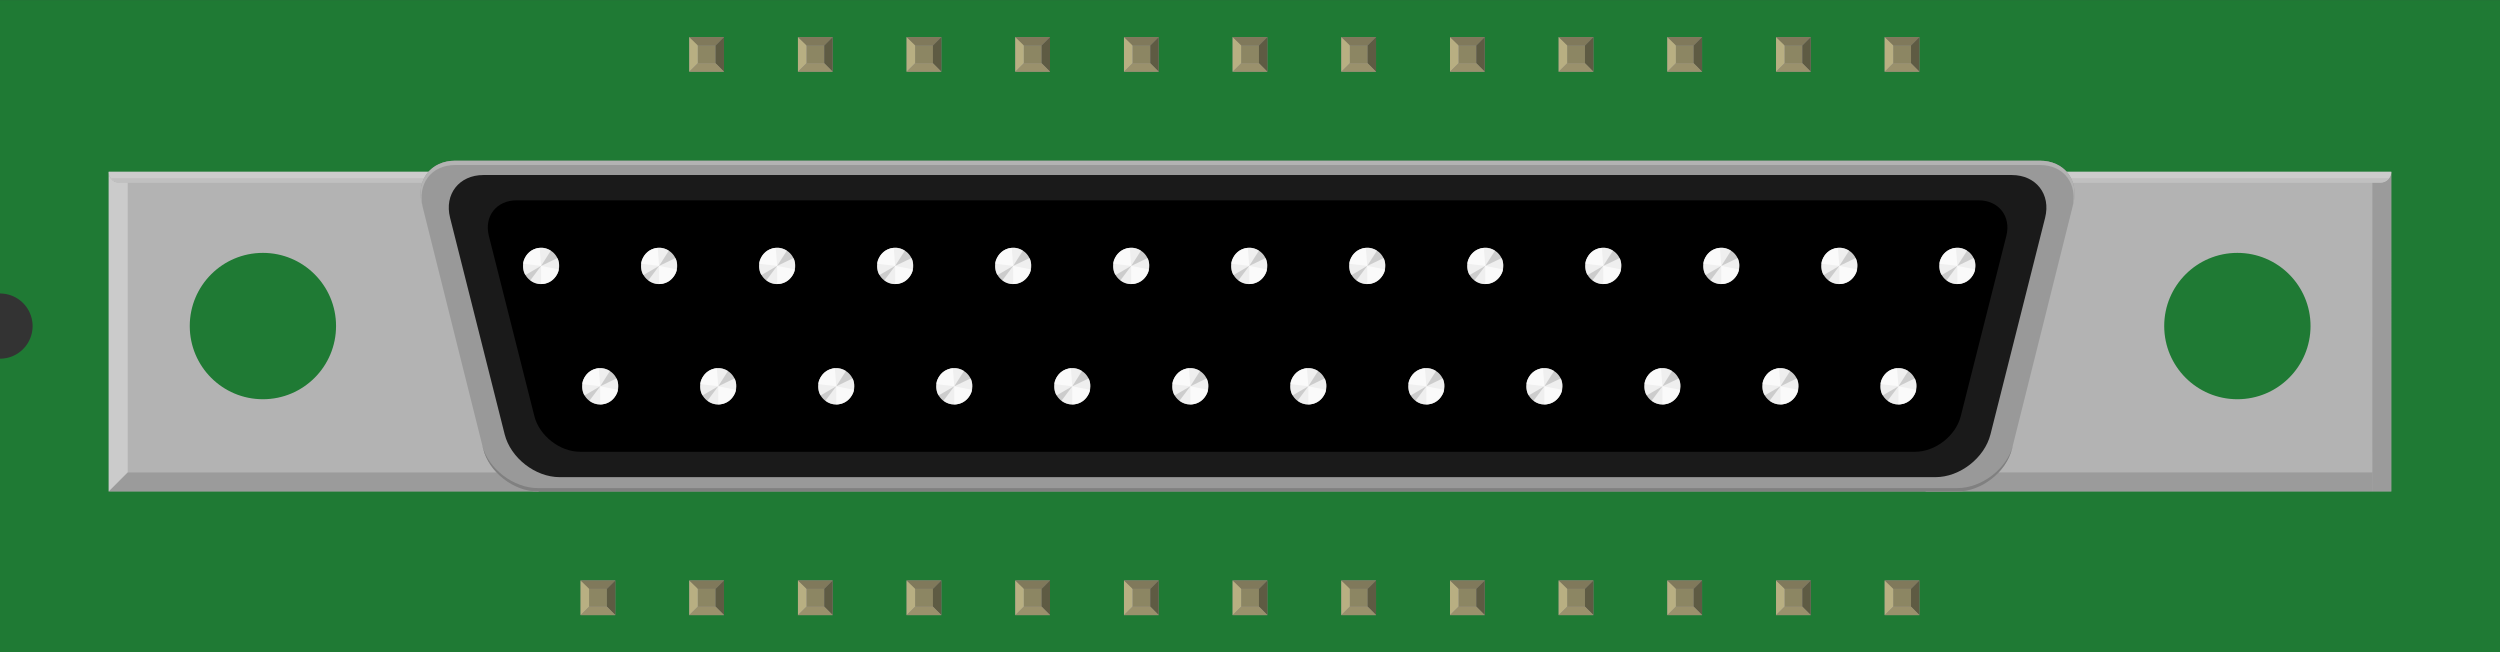 <?xml version='1.0' encoding='UTF-8' standalone='no'?>
<!-- Created with Fritzing (http://www.fritzing.org/) -->
<svg xmlns="http://www.w3.org/2000/svg" width="2.3in" x="0in" version="1.2" y="0in"  height="0.6in" viewBox="0 0 2300.44 600" baseProfile="tiny" xmlns:svg="http://www.w3.org/2000/svg">
 <rect x="0" y="0" width="2300.44" height="600" fill="#333333" stroke="none"/>
 <desc>Fritzing breadboard generated by brd2svg</desc>
 <g id="breadboard">
  <g id="icon">
   <path fill="#1F7A34" stroke="none" stroke-width="0" d="M0,0L0,270A30,30 0 0 1 0,330L0,600L2300.44,600L2300.44,0L0,0z"/>
   <g transform="translate(100,147.82)">
    <g>
     <g>
      <g>
       <path fill="#B3B3B3" d="M0,10.403l0,293.958l395.611,0L395.611,10.403L0,10.403zM141.917,219.486c-37.167,0,-67.306,-30.111,-67.306,-67.375c0,-37.167,30.125,-67.292,67.306,-67.292s67.306,30.125,67.306,67.292C209.222,189.375,179.097,219.486,141.917,219.486z"/>
       <path fill="#B3B3B3" d="M1671.85,10.403l0,293.958l428.569,0L2100.42,10.403L1671.85,10.403zM1958.79,219.486c-37.194,0,-67.333,-30.111,-67.333,-67.375c0,-37.167,30.139,-67.292,67.333,-67.292c37.181,0,67.306,30.125,67.306,67.292C2026.1,189.375,1995.97,219.486,1958.79,219.486z"/>
       <g>
        <path opacity="0.47" fill="#808080" enable-background="new    " d="M2083,20.111c6.347,0,9.292,0.458,11.875,-0.944c3.917,-2.139,5.569,-6.694,5.569,-8.75c0,-3.403,0,293.958,0,293.958l-17.472,0L2083,20.111L2083,20.111z"/>
        <rect width="378.736" x="1704.26" opacity="0.47" y="286.806" fill="#808080" height="17.569" enable-background="new    "/>
       </g>
       <g>
        <path opacity="0.47" fill="#E6E6E6" enable-background="new    " d="M0.042,10.111c0,5.986,4.389,10,8.736,10c4.333,0,8.736,0,8.736,0l0,266.764l-17.472,17.514L0.042,10.111z"/>
        <polygon opacity="0.47" fill="#808080" points="0,304.361,17.472,286.861,395.625,286.861,395.625,304.361" enable-background="new    "/>
       </g>
       <g>
        <path fill="#CCCCCC" d="M2090.46,20.111c5.5,0,9.986,-4.458,9.986,-10L678.597,10.111l0,10l1387.39,0L2090.46,20.111z"/>
        <path fill="#CCCCCC" d="M0,10.111c0,5.5,4.5,9.986,10.014,10l51.542,0l436.417,0l0,-10L0,10.111z"/>
        <path opacity="0.47" fill="#B3B3B3" enable-background="new    " d="M2.208,16.083c1.819,2.361,4.528,3.972,7.736,4l488.028,0L497.972,16.083L2.208,16.083z"/>
        <path opacity="0.47" fill="#B3B3B3" enable-background="new    " d="M2098.24,16.083L678.597,16.083l0,4l1411.94,0C2093.71,20.069,2096.42,18.444,2098.24,16.083z"/>
       </g>
       <g>
        <path fill="#999999" d="M288.139,39.361C282.736,17.722,296.569,0,318.903,0l1458.17,0c22.319,0,36.167,17.694,30.806,39.361l-56.444,225.639c-5.431,21.681,-28.069,39.361,-50.375,39.361L394.986,304.361c-22.306,0,-44.986,-17.681,-50.431,-39.361L288.139,39.361z"/>
        <path fill="#808080" d="M343.778,261.903c5.431,21.681,28.889,39.361,51.208,39.361l1306.07,0c22.306,0,45.722,-17.681,51.167,-39.361l-0.792,3.111c-5.431,21.667,-28.069,39.361,-50.375,39.361L394.986,304.375c-22.306,0,-44.986,-17.694,-50.431,-39.361L343.778,261.903z"/>
        <path fill="#B3B3B3" d="M289.125,43.319c-5.403,-21.653,7.444,-39.361,29.792,-39.361l1458.17,0c22.319,0,35.167,17.694,29.806,39.361l0.986,-3.958C1813.25,17.708,1799.42,0,1777.07,0L318.903,0c-22.333,0,-36.167,17.708,-30.764,39.361L289.125,43.319z"/>
        <path fill="#1A1A1A" d="M314.153,52.514c-5.5,-21.708,8.333,-39.333,30.653,-39.333l1406.4,0c22.278,0,36.139,17.653,30.653,39.333l-50.264,199.292c-5.472,21.708,-28.181,39.375,-50.528,39.375L414.931,291.181c-22.319,0,-45.056,-17.653,-50.542,-39.375L314.153,52.514z"/>
       </g>
      </g>
     </g>
     <g>
      <path d="M349.833,69.181c-4.528,-18,6.944,-32.722,25.542,-32.722l1345.25,0c18.625,0,30.083,14.764,25.569,32.722l-41.944,165.861c-4.528,18.111,-23.444,32.792,-41.986,32.792L433.75,267.833c-18.583,0,-37.514,-14.764,-42.028,-32.792L349.833,69.181z"/>
      <g>
       <g>
        <g>
         <path fill="#CCCCCC" d="M1646.92,190.944c9.194,0,16.611,7.458,16.611,16.653s-7.417,16.653,-16.611,16.653c-9.222,0,-16.653,-7.458,-16.653,-16.653S1637.69,190.944,1646.92,190.944z"/>
        </g>
        <g>
         <circle fill="#CCCCCC" cx="1538.31" cy="207.611" r="16.653"/>
        </g>
        <g>
         <circle fill="#CCCCCC" cx="1429.69" cy="207.611" r="16.653"/>
        </g>
        <g>
         <circle fill="#CCCCCC" cx="1321.1" cy="207.611" r="16.653"/>
        </g>
        <g>
         <circle fill="#CCCCCC" cx="1212.49" cy="207.611" r="16.653"/>
        </g>
        <g>
         <circle fill="#CCCCCC" cx="1103.89" cy="207.611" r="16.653"/>
        </g>
        <g>
         <circle fill="#CCCCCC" cx="995.292" cy="207.611" r="16.653"/>
        </g>
        <g>
         <circle fill="#CCCCCC" cx="886.694" cy="207.611" r="16.653"/>
        </g>
        <g>
         <circle fill="#CCCCCC" cx="778.097" cy="207.611" r="16.653"/>
        </g>
        <g>
         <circle fill="#CCCCCC" cx="669.486" cy="207.611" r="16.653"/>
        </g>
        <g>
         <circle fill="#CCCCCC" cx="560.889" cy="207.611" r="16.653"/>
        </g>
        <g>
         <circle fill="#CCCCCC" cx="452.292" cy="207.611" r="16.653"/>
        </g>
       </g>
       <g>
        <g>
         <g>
          <circle fill="#CCCCCC" cx="1701.1" cy="96.819" r="16.653"/>
         </g>
         <g>
          <circle fill="#CCCCCC" cx="1592.53" cy="96.819" r="16.653"/>
         </g>
         <g>
          <circle fill="#CCCCCC" cx="1483.89" cy="96.819" r="16.653"/>
         </g>
         <g>
          <circle fill="#CCCCCC" cx="1375.29" cy="96.819" r="16.653"/>
         </g>
         <g>
          <path fill="#CCCCCC" d="M1266.71,80.181c9.194,0,16.611,7.444,16.611,16.639c0,9.194,-7.417,16.653,-16.611,16.653c-9.222,0,-16.653,-7.458,-16.653,-16.653C1250.06,87.625,1257.49,80.181,1266.71,80.181z"/>
         </g>
         <g>
          <circle fill="#CCCCCC" cx="1158.1" cy="96.819" r="16.653"/>
         </g>
         <g>
          <circle fill="#CCCCCC" cx="1049.5" cy="96.819" r="16.653"/>
         </g>
         <g>
          <circle fill="#CCCCCC" cx="940.903" cy="96.819" r="16.653"/>
         </g>
         <g>
          <circle fill="#CCCCCC" cx="832.292" cy="96.819" r="16.653"/>
         </g>
         <g>
          <circle fill="#CCCCCC" cx="723.694" cy="96.819" r="16.653"/>
         </g>
         <g>
          <circle fill="#CCCCCC" cx="615.097" cy="96.819" r="16.653"/>
         </g>
         <g>
          <circle fill="#CCCCCC" cx="506.486" cy="96.819" r="16.653"/>
         </g>
         <g>
          <circle fill="#CCCCCC" cx="397.889" cy="96.819" r="16.653"/>
         </g>
        </g>
        <g>
         <g>
          <g opacity="0.68">
           <path fill="#FFFFFF" d="M1701.1,96.819L1701.1,113.472c16.458,0,18.583,-18.903,14.972,-23.847L1701.1,96.819z"/>
          </g>
          <g opacity="0.68">
           <path fill="#FFFFFF" d="M1701.1,96.819l-9.958,13.319c13.125,9.819,26.208,-4.014,26.264,-10.125L1701.1,96.819z"/>
          </g>
          <g opacity="0.68">
           <path fill="#FFFFFF" d="M1701.11,96.792l-1.278,-16.5c-16.361,1.222,-17.111,20.236,-13.125,24.903L1701.11,96.792z"/>
          </g>
          <g opacity="0.68">
           <path fill="#FFFFFF" d="M1701.11,96.792l8.972,-14.028c-13.833,-8.819,-25.764,5.944,-25.444,12.069L1701.11,96.792z"/>
          </g>
         </g>
         <g>
          <g opacity="0.68">
           <path fill="#FFFFFF" d="M1592.53,96.819L1592.53,113.472c16.417,0,18.583,-18.903,14.931,-23.847L1592.53,96.819z"/>
          </g>
          <g opacity="0.68">
           <path fill="#FFFFFF" d="M1592.53,96.819l-10,13.319c13.125,9.819,26.25,-4.014,26.306,-10.125L1592.53,96.819z"/>
          </g>
          <g opacity="0.68">
           <path fill="#FFFFFF" d="M1592.53,96.792l-1.292,-16.5c-16.361,1.222,-17.097,20.236,-13.111,24.903L1592.53,96.792z"/>
          </g>
          <g opacity="0.68">
           <path fill="#FFFFFF" d="M1592.53,96.792l8.972,-14.028c-13.833,-8.819,-25.806,5.944,-25.444,12.069L1592.53,96.792z"/>
          </g>
         </g>
         <g>
          <g opacity="0.68">
           <path fill="#FFFFFF" d="M1483.89,96.819L1483.89,113.472c16.417,0,18.583,-18.903,14.972,-23.847L1483.89,96.819z"/>
          </g>
          <g opacity="0.68">
           <path fill="#FFFFFF" d="M1483.89,96.819l-9.958,13.319c13.056,9.819,26.208,-4.014,26.264,-10.125L1483.89,96.819z"/>
          </g>
          <g opacity="0.68">
           <path fill="#FFFFFF" d="M1483.92,96.792l-1.278,-16.5c-16.431,1.222,-17.111,20.236,-13.125,24.903L1483.92,96.792z"/>
          </g>
          <g opacity="0.68">
           <path fill="#FFFFFF" d="M1483.92,96.792l8.931,-14.028c-13.833,-8.819,-25.778,5.944,-25.444,12.069L1483.92,96.792z"/>
          </g>
         </g>
         <g>
          <g opacity="0.68">
           <path fill="#FFFFFF" d="M1375.29,96.819L1375.29,113.472c16.458,0,18.583,-18.903,14.972,-23.847L1375.29,96.819z"/>
          </g>
          <g opacity="0.68">
           <path fill="#FFFFFF" d="M1375.29,96.819L1365.35,110.139c13.125,9.819,26.208,-4.014,26.264,-10.125L1375.29,96.819z"/>
          </g>
          <g opacity="0.68">
           <path fill="#FFFFFF" d="M1375.29,96.792l-1.25,-16.5c-16.361,1.222,-17.139,20.236,-13.153,24.903L1375.29,96.792z"/>
          </g>
          <g opacity="0.68">
           <path fill="#FFFFFF" d="M1375.29,96.792l8.972,-14.028c-13.833,-8.819,-25.764,5.944,-25.444,12.069L1375.29,96.792z"/>
          </g>
         </g>
         <g>
          <g opacity="0.68">
           <path fill="#FFFFFF" d="M1266.71,96.819L1266.71,113.472c16.417,0,18.583,-18.903,14.931,-23.847L1266.71,96.819z"/>
          </g>
          <g opacity="0.68">
           <path fill="#FFFFFF" d="M1266.71,96.819l-10,13.319c13.125,9.819,26.25,-4.014,26.306,-10.125L1266.71,96.819z"/>
          </g>
          <g opacity="0.68">
           <path fill="#FFFFFF" d="M1266.74,96.792l-1.319,-16.5c-16.361,1.222,-17.069,20.236,-13.083,24.903L1266.74,96.792z"/>
          </g>
          <g opacity="0.68">
           <path fill="#FFFFFF" d="M1266.74,96.792l8.972,-14.028c-13.833,-8.819,-25.806,5.944,-25.444,12.069L1266.74,96.792z"/>
          </g>
         </g>
         <g>
          <g opacity="0.68">
           <path fill="#FFFFFF" d="M1158.1,96.819L1158.1,113.472c16.417,0,18.583,-18.903,14.972,-23.847L1158.1,96.819z"/>
          </g>
          <g opacity="0.68">
           <path fill="#FFFFFF" d="M1158.1,96.819L1148.17,110.139c13.083,9.819,26.208,-4.014,26.319,-10.125L1158.1,96.819z"/>
          </g>
          <g opacity="0.68">
           <path fill="#FFFFFF" d="M1158.1,96.792l-1.25,-16.5c-16.431,1.222,-17.139,20.236,-13.153,24.903L1158.1,96.792z"/>
          </g>
          <g opacity="0.68">
           <path fill="#FFFFFF" d="M1158.1,96.792l8.958,-14.028c-13.819,-8.819,-25.778,5.944,-25.444,12.069L1158.1,96.792z"/>
          </g>
         </g>
         <g>
          <g opacity="0.68">
           <path fill="#FFFFFF" d="M1049.5,96.819L1049.5,113.472c16.431,0,18.556,-18.903,14.944,-23.847L1049.5,96.819z"/>
          </g>
          <g opacity="0.68">
           <path fill="#FFFFFF" d="M1049.5,96.819L1039.54,110.139c13.125,9.819,26.194,-4.014,26.25,-10.125L1049.5,96.819z"/>
          </g>
          <g opacity="0.68">
           <path fill="#FFFFFF" d="M1049.5,96.792l-1.25,-16.5c-16.375,1.222,-17.125,20.236,-13.153,24.903L1049.5,96.792z"/>
          </g>
          <g opacity="0.68">
           <path fill="#FFFFFF" d="M1049.5,96.792l8.972,-14.028c-13.833,-8.819,-25.764,5.944,-25.444,12.069L1049.5,96.792z"/>
          </g>
         </g>
         <g>
          <g opacity="0.68">
           <path fill="#FFFFFF" d="M940.903,96.819L940.903,113.472c16.417,0,18.583,-18.903,14.972,-23.847L940.903,96.819z"/>
          </g>
          <g opacity="0.68">
           <path fill="#FFFFFF" d="M940.903,96.819L930.944,110.139c13.125,9.819,26.222,-4.014,26.278,-10.125L940.903,96.819z"/>
          </g>
          <g opacity="0.68">
           <path fill="#FFFFFF" d="M940.917,96.792l-1.278,-16.5c-16.361,1.222,-17.111,20.236,-13.125,24.903L940.917,96.792z"/>
          </g>
          <g opacity="0.68">
           <path fill="#FFFFFF" d="M940.917,96.792l8.944,-14.028c-13.833,-8.819,-25.819,5.944,-25.444,12.069L940.917,96.792z"/>
          </g>
         </g>
         <g>
          <g opacity="0.68">
           <path fill="#FFFFFF" d="M832.292,96.819L832.292,113.472c16.417,0,18.583,-18.903,14.972,-23.847L832.292,96.819z"/>
          </g>
          <g opacity="0.68">
           <path fill="#FFFFFF" d="M832.292,96.819L822.347,110.139c13.111,9.819,26.208,-4.014,26.264,-10.125L832.292,96.819z"/>
          </g>
          <g opacity="0.68">
           <path fill="#FFFFFF" d="M832.306,96.792l-1.264,-16.5c-16.361,1.222,-17.125,20.236,-13.139,24.903L832.306,96.792z"/>
          </g>
          <g opacity="0.68">
           <path fill="#FFFFFF" d="M832.306,96.792l8.944,-14.028c-13.819,-8.819,-25.806,5.944,-25.444,12.069L832.306,96.792z"/>
          </g>
         </g>
         <g>
          <g opacity="0.68">
           <path fill="#FFFFFF" d="M723.694,96.819L723.694,113.472c16.431,0,18.583,-18.903,14.972,-23.847L723.694,96.819z"/>
          </g>
          <g opacity="0.68">
           <path fill="#FFFFFF" d="M723.694,96.819L713.736,110.139c13.125,9.819,26.208,-4.014,26.264,-10.125L723.694,96.819z"/>
          </g>
          <g opacity="0.68">
           <path fill="#FFFFFF" d="M723.708,96.792l-1.264,-16.5c-16.361,1.222,-17.111,20.236,-13.139,24.903L723.708,96.792z"/>
          </g>
          <g opacity="0.68">
           <path fill="#FFFFFF" d="M723.708,96.792l8.958,-14.028c-13.833,-8.819,-25.819,5.944,-25.444,12.069L723.708,96.792z"/>
          </g>
         </g>
         <g>
          <g opacity="0.68">
           <path fill="#FFFFFF" d="M615.097,96.819L615.097,113.472c16.417,0,18.583,-18.903,14.972,-23.847L615.097,96.819z"/>
          </g>
          <g opacity="0.68">
           <path fill="#FFFFFF" d="M615.097,96.819L605.139,110.139c13.125,9.819,26.222,-4.014,26.278,-10.125L615.097,96.819z"/>
          </g>
          <g opacity="0.68">
           <path fill="#FFFFFF" d="M615.111,96.792l-1.278,-16.5c-16.361,1.222,-17.111,20.236,-13.125,24.903L615.111,96.792z"/>
          </g>
          <g opacity="0.68">
           <path fill="#FFFFFF" d="M615.111,96.792l8.944,-14.028c-13.833,-8.819,-25.806,5.944,-25.444,12.069L615.111,96.792z"/>
          </g>
         </g>
         <g>
          <g opacity="0.68">
           <path fill="#FFFFFF" d="M506.486,96.819L506.486,113.472c16.417,0,18.583,-18.903,14.972,-23.847L506.486,96.819z"/>
          </g>
          <g opacity="0.68">
           <path fill="#FFFFFF" d="M506.486,96.819L496.542,110.139c13.111,9.819,26.208,-4.014,26.264,-10.125L506.486,96.819z"/>
          </g>
          <g opacity="0.68">
           <path fill="#FFFFFF" d="M506.5,96.792l-1.264,-16.5c-16.361,1.222,-17.125,20.236,-13.139,24.903L506.5,96.792z"/>
          </g>
          <g opacity="0.68">
           <path fill="#FFFFFF" d="M506.5,96.792l8.944,-14.028c-13.819,-8.819,-25.806,5.944,-25.444,12.069L506.5,96.792z"/>
          </g>
         </g>
         <g>
          <g opacity="0.68">
           <path fill="#FFFFFF" d="M397.889,96.819L397.889,113.472c16.431,0,18.583,-18.903,14.972,-23.847L397.889,96.819z"/>
          </g>
          <g opacity="0.68">
           <path fill="#FFFFFF" d="M397.889,96.819L387.931,110.139c13.125,9.819,26.208,-4.014,26.264,-10.125L397.889,96.819z"/>
          </g>
          <g opacity="0.68">
           <path fill="#FFFFFF" d="M397.903,96.792l-1.264,-16.5c-16.361,1.222,-17.111,20.236,-13.139,24.889L397.903,96.792z"/>
          </g>
          <g opacity="0.68">
           <path fill="#FFFFFF" d="M397.903,96.792l8.958,-14.028c-13.833,-8.819,-25.819,5.944,-25.444,12.069L397.903,96.792z"/>
          </g>
         </g>
        </g>
        <g>
         <g>
          <g opacity="0.68">
           <path fill="#FFFFFF" d="M1646.92,207.597l0,16.653c16.417,0,18.583,-18.889,14.931,-23.903L1646.92,207.597z"/>
          </g>
          <g opacity="0.68">
           <path fill="#FFFFFF" d="M1646.92,207.597l-10,13.319c13.125,9.819,26.25,-4,26.306,-10.125L1646.92,207.597z"/>
          </g>
          <g opacity="0.68">
           <path fill="#FFFFFF" d="M1646.92,207.569l-1.292,-16.528c-16.361,1.236,-17.097,20.236,-13.111,24.903L1646.92,207.569z"/>
          </g>
          <g opacity="0.68">
           <path fill="#FFFFFF" d="M1646.92,207.569l8.972,-14.083c-13.833,-8.819,-25.806,6,-25.444,12.069L1646.92,207.569z"/>
          </g>
         </g>
         <g>
          <g opacity="0.68">
           <path fill="#FFFFFF" d="M1538.31,207.597l0,16.653c16.417,0,18.583,-18.889,14.972,-23.903L1538.31,207.597z"/>
          </g>
          <g opacity="0.68">
           <path fill="#FFFFFF" d="M1538.31,207.597l-9.958,13.319c13.028,9.819,26.208,-4,26.264,-10.125L1538.31,207.597z"/>
          </g>
          <g opacity="0.68">
           <path fill="#FFFFFF" d="M1538.31,207.569l-1.25,-16.528c-16.458,1.236,-17.139,20.236,-13.153,24.903L1538.31,207.569z"/>
          </g>
          <g opacity="0.68">
           <path fill="#FFFFFF" d="M1538.31,207.569l8.958,-14.083c-13.819,-8.819,-25.806,6,-25.444,12.069L1538.31,207.569z"/>
          </g>
         </g>
         <g>
          <g opacity="0.68">
           <path fill="#FFFFFF" d="M1429.69,207.597l0,16.653c16.458,0,18.583,-18.889,14.972,-23.903L1429.69,207.597z"/>
          </g>
          <g opacity="0.68">
           <path fill="#FFFFFF" d="M1429.69,207.597l-9.958,13.319c13.125,9.819,26.208,-4,26.264,-10.125L1429.69,207.597z"/>
          </g>
          <g opacity="0.68">
           <path fill="#FFFFFF" d="M1429.71,207.569l-1.278,-16.528c-16.361,1.236,-17.097,20.236,-13.125,24.903L1429.71,207.569z"/>
          </g>
          <g opacity="0.68">
           <path fill="#FFFFFF" d="M1429.71,207.569l8.972,-14.083c-13.833,-8.819,-25.764,6,-25.444,12.069L1429.71,207.569z"/>
          </g>
         </g>
         <g>
          <g opacity="0.68">
           <path fill="#FFFFFF" d="M1321.1,207.597l0,16.653c16.417,0,18.583,-18.889,14.958,-23.903L1321.1,207.597z"/>
          </g>
          <g opacity="0.68">
           <path fill="#FFFFFF" d="M1321.1,207.597l-9.972,13.319c13.125,9.819,26.222,-4,26.278,-10.125L1321.1,207.597z"/>
          </g>
          <g opacity="0.68">
           <path fill="#FFFFFF" d="M1321.12,207.569l-1.292,-16.528c-16.361,1.236,-17.097,20.236,-13.111,24.903L1321.12,207.569z"/>
          </g>
          <g opacity="0.68">
           <path fill="#FFFFFF" d="M1321.12,207.569l8.972,-14.083c-13.833,-8.819,-25.806,6,-25.444,12.069L1321.12,207.569z"/>
          </g>
         </g>
         <g>
          <g opacity="0.68">
           <path fill="#FFFFFF" d="M1212.49,207.597l0,16.653c16.417,0,18.583,-18.889,14.972,-23.903L1212.49,207.597z"/>
          </g>
          <g opacity="0.68">
           <path fill="#FFFFFF" d="M1212.49,207.597l-9.958,13.319c13.056,9.819,26.208,-4,26.264,-10.125L1212.49,207.597z"/>
          </g>
          <g opacity="0.68">
           <path fill="#FFFFFF" d="M1212.51,207.569l-1.278,-16.528c-16.431,1.236,-17.111,20.236,-13.125,24.903L1212.51,207.569z"/>
          </g>
          <g opacity="0.68">
           <path fill="#FFFFFF" d="M1212.51,207.569l8.931,-14.083c-13.819,-8.819,-25.778,6,-25.444,12.069L1212.51,207.569z"/>
          </g>
         </g>
         <g>
          <g opacity="0.68">
           <path fill="#FFFFFF" d="M1103.89,207.597l0,16.653c16.431,0,18.583,-18.889,14.972,-23.903L1103.89,207.597z"/>
          </g>
          <g opacity="0.68">
           <path fill="#FFFFFF" d="M1103.89,207.597l-9.958,13.319c13.125,9.819,26.208,-4,26.264,-10.125L1103.89,207.597z"/>
          </g>
          <g opacity="0.68">
           <path fill="#FFFFFF" d="M1103.89,207.569l-1.25,-16.528c-16.361,1.236,-17.125,20.236,-13.153,24.903L1103.89,207.569z"/>
          </g>
          <g opacity="0.68">
           <path fill="#FFFFFF" d="M1103.89,207.569l8.972,-14.083c-13.833,-8.819,-25.764,6,-25.444,12.069L1103.89,207.569z"/>
          </g>
         </g>
         <g>
          <g opacity="0.68">
           <path fill="#FFFFFF" d="M995.292,207.597l0,16.653c16.417,0,18.583,-18.889,14.958,-23.903L995.292,207.597z"/>
          </g>
          <g opacity="0.68">
           <path fill="#FFFFFF" d="M995.292,207.597l-9.972,13.319c13.125,9.819,26.222,-4,26.278,-10.125L995.292,207.597z"/>
          </g>
          <g opacity="0.68">
           <path fill="#FFFFFF" d="M995.306,207.569l-1.278,-16.528c-16.361,1.236,-17.111,20.236,-13.125,24.903L995.306,207.569z"/>
          </g>
          <g opacity="0.68">
           <path fill="#FFFFFF" d="M995.306,207.569l8.944,-14.083c-13.833,-8.819,-25.819,6,-25.444,12.069L995.306,207.569z"/>
          </g>
         </g>
         <g>
          <g opacity="0.68">
           <path fill="#FFFFFF" d="M886.694,207.597l0,16.653c16.417,0,18.583,-18.889,14.972,-23.903L886.694,207.597z"/>
          </g>
          <g opacity="0.68">
           <path fill="#FFFFFF" d="M886.694,207.597l-9.958,13.319c13.111,9.819,26.208,-4,26.264,-10.125L886.694,207.597z"/>
          </g>
          <g opacity="0.68">
           <path fill="#FFFFFF" d="M886.708,207.569l-1.264,-16.528c-16.361,1.236,-17.125,20.236,-13.139,24.903L886.708,207.569z"/>
          </g>
          <g opacity="0.68">
           <path fill="#FFFFFF" d="M886.708,207.569l8.944,-14.083c-13.819,-8.819,-25.806,6,-25.444,12.069L886.708,207.569z"/>
          </g>
         </g>
         <g>
          <g opacity="0.68">
           <path fill="#FFFFFF" d="M778.097,207.597l0,16.653c16.431,0,18.583,-18.889,14.972,-23.903L778.097,207.597z"/>
          </g>
          <g opacity="0.68">
           <path fill="#FFFFFF" d="M778.097,207.597l-9.958,13.319c13.125,9.819,26.208,-4,26.264,-10.125L778.097,207.597z"/>
          </g>
          <g opacity="0.68">
           <path fill="#FFFFFF" d="M778.111,207.569l-1.264,-16.528c-16.361,1.236,-17.111,20.236,-13.139,24.903L778.111,207.569z"/>
          </g>
          <g opacity="0.68">
           <path fill="#FFFFFF" d="M778.111,207.569l8.958,-14.083c-13.833,-8.819,-25.819,6,-25.444,12.069L778.111,207.569z"/>
          </g>
         </g>
         <g>
          <g opacity="0.68">
           <path fill="#FFFFFF" d="M669.486,207.597l0,16.653c16.417,0,18.583,-18.889,14.958,-23.903L669.486,207.597z"/>
          </g>
          <g opacity="0.68">
           <path fill="#FFFFFF" d="M669.486,207.597l-9.972,13.319c13.125,9.819,26.222,-4,26.278,-10.125L669.486,207.597z"/>
          </g>
          <g opacity="0.68">
           <path fill="#FFFFFF" d="M669.5,207.569l-1.278,-16.528c-16.361,1.236,-17.111,20.236,-13.125,24.903L669.5,207.569z"/>
          </g>
          <g opacity="0.68">
           <path fill="#FFFFFF" d="M669.5,207.569l8.944,-14.083c-13.833,-8.819,-25.819,6,-25.444,12.069L669.5,207.569z"/>
          </g>
         </g>
         <g>
          <g opacity="0.68">
           <path fill="#FFFFFF" d="M560.889,207.597l0,16.653c16.417,0,18.583,-18.889,14.972,-23.903L560.889,207.597z"/>
          </g>
          <g opacity="0.68">
           <path fill="#FFFFFF" d="M560.889,207.597l-9.958,13.319c13.111,9.819,26.208,-4,26.264,-10.125L560.889,207.597z"/>
          </g>
          <g opacity="0.68">
           <path fill="#FFFFFF" d="M560.903,207.569l-1.264,-16.528c-16.361,1.236,-17.125,20.236,-13.139,24.903L560.903,207.569z"/>
          </g>
          <g opacity="0.68">
           <path fill="#FFFFFF" d="M560.903,207.569l8.944,-14.083c-13.819,-8.819,-25.806,6,-25.444,12.069L560.903,207.569z"/>
          </g>
         </g>
         <g>
          <g opacity="0.68">
           <path fill="#FFFFFF" d="M452.292,207.597l0,16.653c16.431,0,18.583,-18.889,14.972,-23.903L452.292,207.597z"/>
          </g>
          <g opacity="0.68">
           <path fill="#FFFFFF" d="M452.292,207.597l-9.958,13.319c13.125,9.819,26.208,-4,26.264,-10.125L452.292,207.597z"/>
          </g>
          <g opacity="0.68">
           <path fill="#FFFFFF" d="M452.306,207.569l-1.264,-16.528c-16.361,1.236,-17.111,20.236,-13.139,24.903L452.306,207.569z"/>
          </g>
          <g opacity="0.68">
           <path fill="#FFFFFF" d="M452.306,207.569l8.958,-14.083c-13.833,-8.819,-25.819,6,-25.444,12.069L452.306,207.569z"/>
          </g>
         </g>
        </g>
       </g>
      </g>
     </g>
    </g>
   </g>
  </g>
  <g transform="translate(534.255,534.05)">
   <rect width="31.93" x="0" y="0" fill="#8D8C8C" height="31.9" id="connector0pin"/>
   <rect width="16.444" x="7.792" y="7.735" fill="#8C8663" height="16.415"/>
   <polygon fill="#B8AF82" points="0,31.9,7.792,24.137,7.792,6.972,0,0"/>
   <polygon fill="#80795B" points="24.208,7.763,7.903,7.763,0,0,31.93,0"/>
   <polygon fill="#5E5B43" points="24.208,24.137,24.208,7.763,31.93,0,31.93,31.9"/>
   <polygon fill="#9A916C" points="0,31.9,7.875,24.137,24.208,24.137,31.93,31.9"/>
  </g>
  <g transform="translate(634.255,534.05)">
   <rect width="31.93" x="0" y="0" fill="#8D8C8C" height="31.9" id="connector1pin"/>
   <rect width="16.444" x="7.792" y="7.735" fill="#8C8663" height="16.415"/>
   <polygon fill="#B8AF82" points="0,31.9,7.792,24.137,7.792,6.972,0,0"/>
   <polygon fill="#80795B" points="24.208,7.763,7.903,7.763,0,0,31.93,0"/>
   <polygon fill="#5E5B43" points="24.208,24.137,24.208,7.763,31.93,0,31.93,31.9"/>
   <polygon fill="#9A916C" points="0,31.9,7.875,24.137,24.208,24.137,31.93,31.9"/>
  </g>
  <g transform="translate(634.255,34.05)">
   <rect width="31.93" x="0" y="0" fill="#8D8C8C" height="31.9" id="connector24pin"/>
   <rect width="16.444" x="7.792" y="7.735" fill="#8C8663" height="16.415"/>
   <polygon fill="#B8AF82" points="0,31.9,7.792,24.137,7.792,6.972,0,0"/>
   <polygon fill="#80795B" points="24.208,7.763,7.903,7.763,0,0,31.93,0"/>
   <polygon fill="#5E5B43" points="24.208,24.137,24.208,7.763,31.93,0,31.93,31.9"/>
   <polygon fill="#9A916C" points="0,31.9,7.875,24.137,24.208,24.137,31.93,31.9"/>
  </g>
  <g transform="translate(734.255,534.05)">
   <rect width="31.93" x="0" y="0" fill="#8D8C8C" height="31.9" id="connector2pin"/>
   <rect width="16.444" x="7.792" y="7.735" fill="#8C8663" height="16.415"/>
   <polygon fill="#B8AF82" points="0,31.9,7.792,24.137,7.792,6.972,0,0"/>
   <polygon fill="#80795B" points="24.208,7.763,7.903,7.763,0,0,31.93,0"/>
   <polygon fill="#5E5B43" points="24.208,24.137,24.208,7.763,31.93,0,31.93,31.9"/>
   <polygon fill="#9A916C" points="0,31.9,7.875,24.137,24.208,24.137,31.93,31.9"/>
  </g>
  <g transform="translate(734.255,34.05)">
   <rect width="31.93" x="0" y="0" fill="#8D8C8C" height="31.9" id="connector23pin"/>
   <rect width="16.444" x="7.792" y="7.735" fill="#8C8663" height="16.415"/>
   <polygon fill="#B8AF82" points="0,31.9,7.792,24.137,7.792,6.972,0,0"/>
   <polygon fill="#80795B" points="24.208,7.763,7.903,7.763,0,0,31.93,0"/>
   <polygon fill="#5E5B43" points="24.208,24.137,24.208,7.763,31.93,0,31.93,31.9"/>
   <polygon fill="#9A916C" points="0,31.9,7.875,24.137,24.208,24.137,31.93,31.9"/>
  </g>
  <g transform="translate(834.255,534.05)">
   <rect width="31.93" x="0" y="0" fill="#8D8C8C" height="31.9" id="connector3pin"/>
   <rect width="16.444" x="7.792" y="7.735" fill="#8C8663" height="16.415"/>
   <polygon fill="#B8AF82" points="0,31.9,7.792,24.137,7.792,6.972,0,0"/>
   <polygon fill="#80795B" points="24.208,7.763,7.903,7.763,0,0,31.93,0"/>
   <polygon fill="#5E5B43" points="24.208,24.137,24.208,7.763,31.93,0,31.93,31.9"/>
   <polygon fill="#9A916C" points="0,31.9,7.875,24.137,24.208,24.137,31.93,31.9"/>
  </g>
  <g transform="translate(834.255,34.05)">
   <rect width="31.93" x="0" y="0" fill="#8D8C8C" height="31.9" id="connector22pin"/>
   <rect width="16.444" x="7.792" y="7.735" fill="#8C8663" height="16.415"/>
   <polygon fill="#B8AF82" points="0,31.9,7.792,24.137,7.792,6.972,0,0"/>
   <polygon fill="#80795B" points="24.208,7.763,7.903,7.763,0,0,31.93,0"/>
   <polygon fill="#5E5B43" points="24.208,24.137,24.208,7.763,31.93,0,31.93,31.9"/>
   <polygon fill="#9A916C" points="0,31.9,7.875,24.137,24.208,24.137,31.93,31.9"/>
  </g>
  <g transform="translate(934.255,534.05)">
   <rect width="31.93" x="0" y="0" fill="#8D8C8C" height="31.9" id="connector4pin"/>
   <rect width="16.444" x="7.792" y="7.735" fill="#8C8663" height="16.415"/>
   <polygon fill="#B8AF82" points="0,31.9,7.792,24.137,7.792,6.972,0,0"/>
   <polygon fill="#80795B" points="24.208,7.763,7.903,7.763,0,0,31.93,0"/>
   <polygon fill="#5E5B43" points="24.208,24.137,24.208,7.763,31.93,0,31.93,31.9"/>
   <polygon fill="#9A916C" points="0,31.9,7.875,24.137,24.208,24.137,31.93,31.9"/>
  </g>
  <g transform="translate(934.255,34.05)">
   <rect width="31.93" x="0" y="0" fill="#8D8C8C" height="31.9" id="connector21pin"/>
   <rect width="16.444" x="7.792" y="7.735" fill="#8C8663" height="16.415"/>
   <polygon fill="#B8AF82" points="0,31.9,7.792,24.137,7.792,6.972,0,0"/>
   <polygon fill="#80795B" points="24.208,7.763,7.903,7.763,0,0,31.93,0"/>
   <polygon fill="#5E5B43" points="24.208,24.137,24.208,7.763,31.93,0,31.93,31.9"/>
   <polygon fill="#9A916C" points="0,31.9,7.875,24.137,24.208,24.137,31.93,31.9"/>
  </g>
  <g transform="translate(1034.26,534.05)">
   <rect width="31.93" x="0" y="0" fill="#8D8C8C" height="31.9" id="connector5pin"/>
   <rect width="16.444" x="7.792" y="7.735" fill="#8C8663" height="16.415"/>
   <polygon fill="#B8AF82" points="0,31.9,7.792,24.137,7.792,6.972,0,0"/>
   <polygon fill="#80795B" points="24.208,7.763,7.903,7.763,0,0,31.93,0"/>
   <polygon fill="#5E5B43" points="24.208,24.137,24.208,7.763,31.93,0,31.93,31.9"/>
   <polygon fill="#9A916C" points="0,31.9,7.875,24.137,24.208,24.137,31.93,31.9"/>
  </g>
  <g transform="translate(1034.26,34.05)">
   <rect width="31.93" x="0" y="0" fill="#8D8C8C" height="31.9" id="connector20pin"/>
   <rect width="16.444" x="7.792" y="7.735" fill="#8C8663" height="16.415"/>
   <polygon fill="#B8AF82" points="0,31.9,7.792,24.137,7.792,6.972,0,0"/>
   <polygon fill="#80795B" points="24.208,7.763,7.903,7.763,0,0,31.93,0"/>
   <polygon fill="#5E5B43" points="24.208,24.137,24.208,7.763,31.93,0,31.93,31.9"/>
   <polygon fill="#9A916C" points="0,31.9,7.875,24.137,24.208,24.137,31.93,31.9"/>
  </g>
  <g transform="translate(1134.26,534.05)">
   <rect width="31.93" x="0" y="0" fill="#8D8C8C" height="31.9" id="connector6pin"/>
   <rect width="16.444" x="7.792" y="7.735" fill="#8C8663" height="16.415"/>
   <polygon fill="#B8AF82" points="0,31.9,7.792,24.137,7.792,6.972,0,0"/>
   <polygon fill="#80795B" points="24.208,7.763,7.903,7.763,0,0,31.93,0"/>
   <polygon fill="#5E5B43" points="24.208,24.137,24.208,7.763,31.93,0,31.93,31.9"/>
   <polygon fill="#9A916C" points="0,31.9,7.875,24.137,24.208,24.137,31.93,31.9"/>
  </g>
  <g transform="translate(1134.26,34.05)">
   <rect width="31.93" x="0" y="0" fill="#8D8C8C" height="31.9" id="connector19pin"/>
   <rect width="16.444" x="7.792" y="7.735" fill="#8C8663" height="16.415"/>
   <polygon fill="#B8AF82" points="0,31.9,7.792,24.137,7.792,6.972,0,0"/>
   <polygon fill="#80795B" points="24.208,7.763,7.903,7.763,0,0,31.93,0"/>
   <polygon fill="#5E5B43" points="24.208,24.137,24.208,7.763,31.93,0,31.93,31.9"/>
   <polygon fill="#9A916C" points="0,31.9,7.875,24.137,24.208,24.137,31.93,31.9"/>
  </g>
  <g transform="translate(1234.26,534.05)">
   <rect width="31.93" x="0" y="0" fill="#8D8C8C" height="31.9" id="connector7pin"/>
   <rect width="16.444" x="7.792" y="7.735" fill="#8C8663" height="16.415"/>
   <polygon fill="#B8AF82" points="0,31.9,7.792,24.137,7.792,6.972,0,0"/>
   <polygon fill="#80795B" points="24.208,7.763,7.903,7.763,0,0,31.93,0"/>
   <polygon fill="#5E5B43" points="24.208,24.137,24.208,7.763,31.93,0,31.93,31.9"/>
   <polygon fill="#9A916C" points="0,31.9,7.875,24.137,24.208,24.137,31.93,31.9"/>
  </g>
  <g transform="translate(1234.26,34.05)">
   <rect width="31.93" x="0" y="0" fill="#8D8C8C" height="31.9" id="connector18pin"/>
   <rect width="16.444" x="7.792" y="7.735" fill="#8C8663" height="16.415"/>
   <polygon fill="#B8AF82" points="0,31.9,7.792,24.137,7.792,6.972,0,0"/>
   <polygon fill="#80795B" points="24.208,7.763,7.903,7.763,0,0,31.93,0"/>
   <polygon fill="#5E5B43" points="24.208,24.137,24.208,7.763,31.93,0,31.93,31.9"/>
   <polygon fill="#9A916C" points="0,31.9,7.875,24.137,24.208,24.137,31.93,31.9"/>
  </g>
  <g transform="translate(1334.26,534.05)">
   <rect width="31.93" x="0" y="0" fill="#8D8C8C" height="31.9" id="connector8pin"/>
   <rect width="16.444" x="7.792" y="7.735" fill="#8C8663" height="16.415"/>
   <polygon fill="#B8AF82" points="0,31.9,7.792,24.137,7.792,6.972,0,0"/>
   <polygon fill="#80795B" points="24.208,7.763,7.903,7.763,0,0,31.93,0"/>
   <polygon fill="#5E5B43" points="24.208,24.137,24.208,7.763,31.93,0,31.93,31.9"/>
   <polygon fill="#9A916C" points="0,31.9,7.875,24.137,24.208,24.137,31.93,31.9"/>
  </g>
  <g transform="translate(1334.26,34.05)">
   <rect width="31.93" x="0" y="0" fill="#8D8C8C" height="31.9" id="connector17pin"/>
   <rect width="16.444" x="7.792" y="7.735" fill="#8C8663" height="16.415"/>
   <polygon fill="#B8AF82" points="0,31.9,7.792,24.137,7.792,6.972,0,0"/>
   <polygon fill="#80795B" points="24.208,7.763,7.903,7.763,0,0,31.93,0"/>
   <polygon fill="#5E5B43" points="24.208,24.137,24.208,7.763,31.93,0,31.93,31.9"/>
   <polygon fill="#9A916C" points="0,31.9,7.875,24.137,24.208,24.137,31.93,31.9"/>
  </g>
  <g transform="translate(1434.26,534.05)">
   <rect width="31.93" x="0" y="0" fill="#8D8C8C" height="31.9" id="connector9pin"/>
   <rect width="16.444" x="7.792" y="7.735" fill="#8C8663" height="16.415"/>
   <polygon fill="#B8AF82" points="0,31.9,7.792,24.137,7.792,6.972,0,0"/>
   <polygon fill="#80795B" points="24.208,7.763,7.903,7.763,0,0,31.93,0"/>
   <polygon fill="#5E5B43" points="24.208,24.137,24.208,7.763,31.93,0,31.93,31.9"/>
   <polygon fill="#9A916C" points="0,31.9,7.875,24.137,24.208,24.137,31.93,31.9"/>
  </g>
  <g transform="translate(1434.26,34.05)">
   <rect width="31.93" x="0" y="0" fill="#8D8C8C" height="31.9" id="connector16pin"/>
   <rect width="16.444" x="7.792" y="7.735" fill="#8C8663" height="16.415"/>
   <polygon fill="#B8AF82" points="0,31.9,7.792,24.137,7.792,6.972,0,0"/>
   <polygon fill="#80795B" points="24.208,7.763,7.903,7.763,0,0,31.93,0"/>
   <polygon fill="#5E5B43" points="24.208,24.137,24.208,7.763,31.93,0,31.93,31.9"/>
   <polygon fill="#9A916C" points="0,31.9,7.875,24.137,24.208,24.137,31.93,31.9"/>
  </g>
  <g transform="translate(1534.26,534.05)">
   <rect width="31.93" x="0" y="0" fill="#8D8C8C" height="31.9" id="connector10pin"/>
   <rect width="16.444" x="7.792" y="7.735" fill="#8C8663" height="16.415"/>
   <polygon fill="#B8AF82" points="0,31.9,7.792,24.137,7.792,6.972,0,0"/>
   <polygon fill="#80795B" points="24.208,7.763,7.903,7.763,0,0,31.93,0"/>
   <polygon fill="#5E5B43" points="24.208,24.137,24.208,7.763,31.93,0,31.93,31.9"/>
   <polygon fill="#9A916C" points="0,31.9,7.875,24.137,24.208,24.137,31.93,31.9"/>
  </g>
  <g transform="translate(1534.26,34.05)">
   <rect width="31.93" x="0" y="0" fill="#8D8C8C" height="31.9" id="connector15pin"/>
   <rect width="16.444" x="7.792" y="7.735" fill="#8C8663" height="16.415"/>
   <polygon fill="#B8AF82" points="0,31.9,7.792,24.137,7.792,6.972,0,0"/>
   <polygon fill="#80795B" points="24.208,7.763,7.903,7.763,0,0,31.93,0"/>
   <polygon fill="#5E5B43" points="24.208,24.137,24.208,7.763,31.93,0,31.93,31.9"/>
   <polygon fill="#9A916C" points="0,31.9,7.875,24.137,24.208,24.137,31.93,31.9"/>
  </g>
  <g transform="translate(1634.26,534.05)">
   <rect width="31.93" x="0" y="0" fill="#8D8C8C" height="31.9" id="connector11pin"/>
   <rect width="16.444" x="7.792" y="7.735" fill="#8C8663" height="16.415"/>
   <polygon fill="#B8AF82" points="0,31.9,7.792,24.137,7.792,6.972,0,0"/>
   <polygon fill="#80795B" points="24.208,7.763,7.903,7.763,0,0,31.93,0"/>
   <polygon fill="#5E5B43" points="24.208,24.137,24.208,7.763,31.93,0,31.93,31.9"/>
   <polygon fill="#9A916C" points="0,31.9,7.875,24.137,24.208,24.137,31.93,31.9"/>
  </g>
  <g transform="translate(1634.26,34.05)">
   <rect width="31.93" x="0" y="0" fill="#8D8C8C" height="31.9" id="connector14pin"/>
   <rect width="16.444" x="7.792" y="7.735" fill="#8C8663" height="16.415"/>
   <polygon fill="#B8AF82" points="0,31.9,7.792,24.137,7.792,6.972,0,0"/>
   <polygon fill="#80795B" points="24.208,7.763,7.903,7.763,0,0,31.93,0"/>
   <polygon fill="#5E5B43" points="24.208,24.137,24.208,7.763,31.93,0,31.93,31.9"/>
   <polygon fill="#9A916C" points="0,31.9,7.875,24.137,24.208,24.137,31.93,31.9"/>
  </g>
  <g transform="translate(1734.26,534.05)">
   <rect width="31.93" x="0" y="0" fill="#8D8C8C" height="31.9" id="connector12pin"/>
   <rect width="16.444" x="7.792" y="7.735" fill="#8C8663" height="16.415"/>
   <polygon fill="#B8AF82" points="0,31.9,7.792,24.137,7.792,6.972,0,0"/>
   <polygon fill="#80795B" points="24.208,7.763,7.903,7.763,0,0,31.93,0"/>
   <polygon fill="#5E5B43" points="24.208,24.137,24.208,7.763,31.93,0,31.93,31.9"/>
   <polygon fill="#9A916C" points="0,31.9,7.875,24.137,24.208,24.137,31.93,31.9"/>
  </g>
  <g transform="translate(1734.26,34.05)">
   <rect width="31.93" x="0" y="0" fill="#8D8C8C" height="31.9" id="connector13pin"/>
   <rect width="16.444" x="7.792" y="7.735" fill="#8C8663" height="16.415"/>
   <polygon fill="#B8AF82" points="0,31.9,7.792,24.137,7.792,6.972,0,0"/>
   <polygon fill="#80795B" points="24.208,7.763,7.903,7.763,0,0,31.93,0"/>
   <polygon fill="#5E5B43" points="24.208,24.137,24.208,7.763,31.93,0,31.93,31.9"/>
   <polygon fill="#9A916C" points="0,31.9,7.875,24.137,24.208,24.137,31.93,31.9"/>
  </g>
 </g>
</svg>
